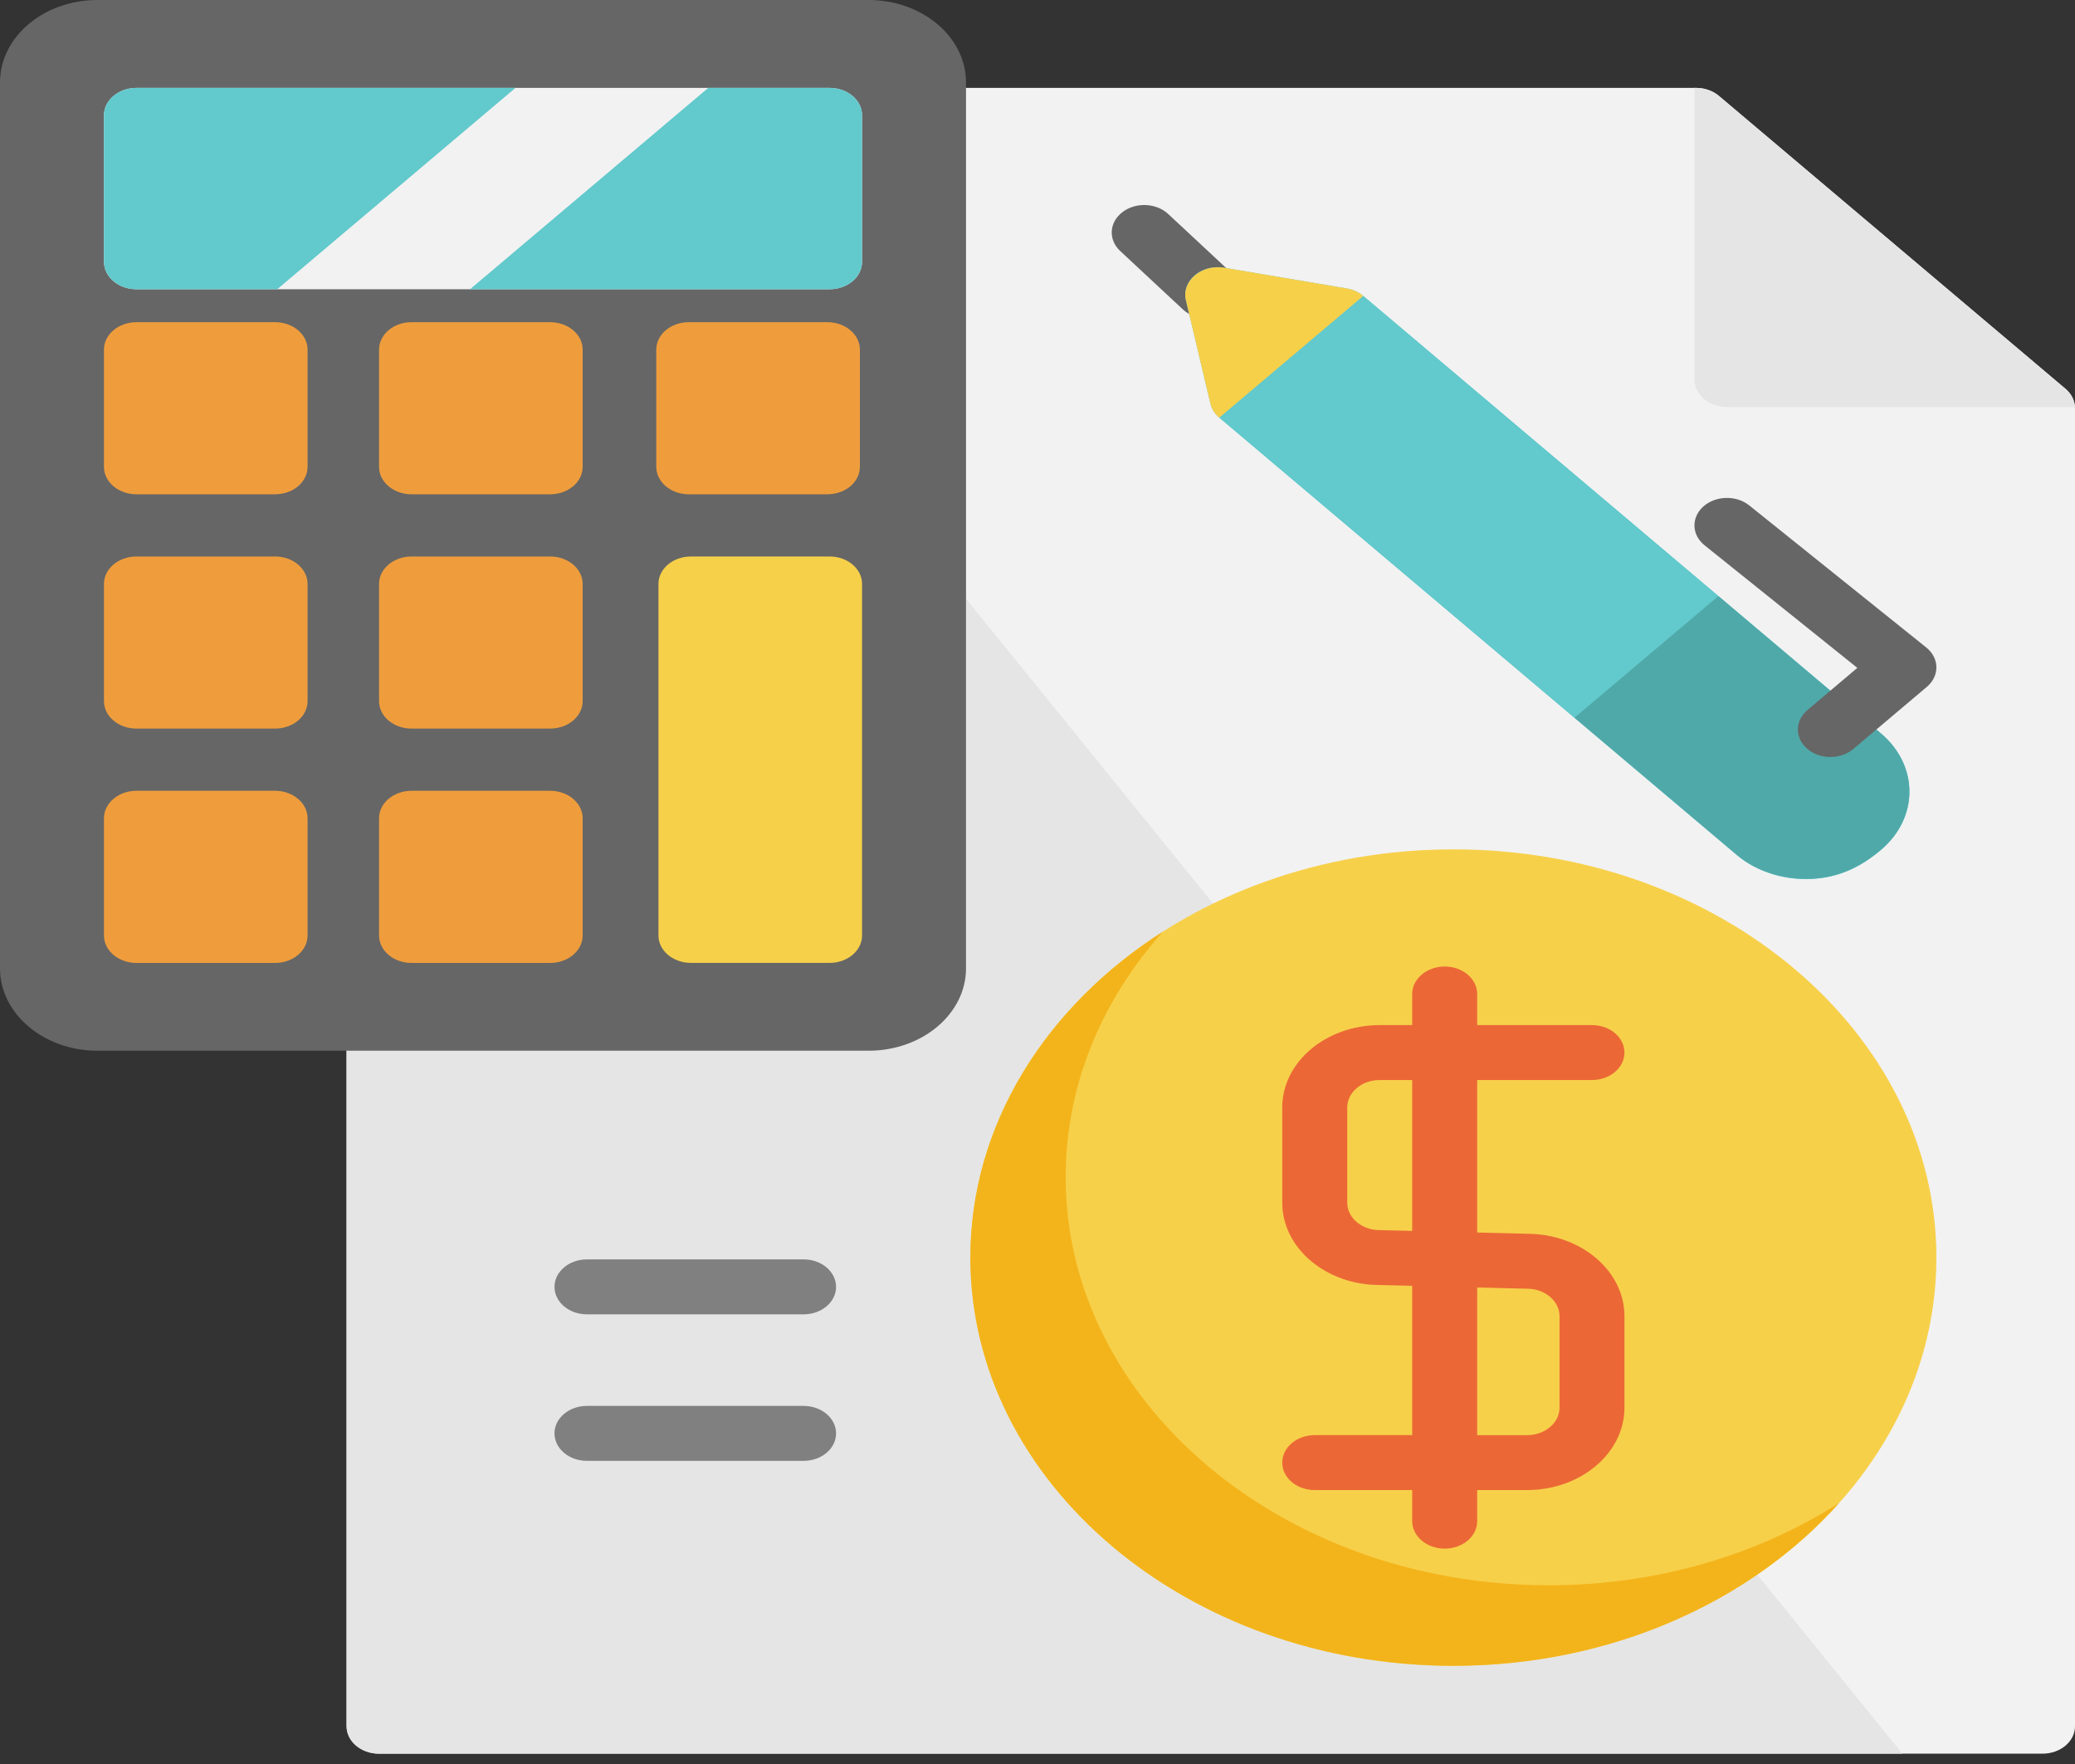 <svg width="40" height="34" viewBox="0 0 40 34" fill="none" xmlns="http://www.w3.org/2000/svg">
<rect x="0" y="0" width="40" height="34" fill="#333333" stroke="none"/>
<path d="M39.817 7.494L33.136 1.849C33.019 1.75 32.859 1.694 32.693 1.694H7.307C6.961 1.694 6.681 1.931 6.681 2.223V33.272C6.681 33.564 6.961 33.801 7.307 33.801H39.374C39.72 33.801 40 33.564 40 33.272V7.868C40 7.728 39.934 7.593 39.817 7.494Z" fill="#F2F2F2"/>
<path d="M39.999 7.845C39.992 7.713 39.927 7.588 39.816 7.494L33.136 1.849C33.018 1.75 32.859 1.694 32.693 1.694H32.665V7.316C32.665 7.608 32.946 7.845 33.292 7.845H39.999V7.845Z" fill="#E5E5E5"/>
<path d="M7.307 1.694C6.961 1.694 6.681 1.931 6.681 2.223V33.272C6.681 33.564 6.961 33.801 7.307 33.801H36.673L10.636 1.694H7.307Z" fill="#E5E5E5"/>
<path d="M16.743 0H1.879C0.843 0 0 0.712 0 1.588V18.665C0 19.54 0.843 20.252 1.879 20.252H16.743C17.779 20.252 18.622 19.54 18.622 18.665V1.588C18.622 0.712 17.779 0 16.743 0Z" fill="#666666"/>
<path d="M28.017 16.371C22.883 16.371 18.706 19.901 18.706 24.239C18.706 28.578 22.883 32.107 28.017 32.107C33.151 32.107 37.328 28.578 37.328 24.239C37.328 19.901 33.151 16.371 28.017 16.371Z" fill="#F7D04A"/>
<path d="M29.854 30.555C24.72 30.555 20.543 27.025 20.543 22.687C20.543 20.913 21.242 19.274 22.418 17.956C20.165 19.394 18.706 21.675 18.706 24.239C18.706 28.578 22.883 32.107 28.017 32.107C31.051 32.107 33.751 30.874 35.452 28.97C33.893 29.964 31.953 30.555 29.854 30.555Z" fill="#F3B41B"/>
<path d="M29.447 23.78L28.476 23.756V20.817H30.689C31.035 20.817 31.315 20.58 31.315 20.288C31.315 19.995 31.035 19.758 30.689 19.758H28.476V19.158C28.476 18.866 28.196 18.629 27.85 18.629C27.504 18.629 27.223 18.866 27.223 19.158V19.758H26.597C25.561 19.758 24.718 20.471 24.718 21.346V23.181C24.718 24.053 25.555 24.764 26.587 24.768L27.223 24.784V27.661H25.344C24.998 27.661 24.718 27.898 24.718 28.191C24.718 28.483 24.998 28.72 25.344 28.72H27.223V29.32C27.223 29.612 27.504 29.849 27.85 29.849C28.196 29.849 28.476 29.612 28.476 29.32V28.72H29.436C30.472 28.72 31.315 28.008 31.315 27.132V25.368C31.315 24.496 30.478 23.785 29.447 23.78ZM26.616 23.71C26.61 23.71 26.603 23.71 26.597 23.71C26.252 23.71 25.971 23.473 25.971 23.181V21.346C25.971 21.054 26.252 20.817 26.597 20.817H27.223V23.725L26.616 23.71ZM30.063 27.132C30.063 27.424 29.782 27.662 29.436 27.662H28.476V24.815L29.418 24.839C29.424 24.839 29.43 24.839 29.436 24.839C29.782 24.839 30.063 25.076 30.063 25.368V27.132Z" fill="#EB6836"/>
<path d="M15.992 1.694H2.63C2.285 1.694 2.004 1.931 2.004 2.223V5.045C2.004 5.338 2.284 5.575 2.63 5.575H15.992C16.338 5.575 16.618 5.338 16.618 5.045V2.223C16.618 1.931 16.338 1.694 15.992 1.694Z" fill="#F2F2F2"/>
<path d="M2.63 1.694C2.285 1.694 2.004 1.931 2.004 2.223V5.045C2.004 5.338 2.284 5.575 2.63 5.575H5.344L9.937 1.694H2.63V1.694Z" fill="#62C9CC"/>
<path d="M15.992 1.694H13.653L9.061 5.575H15.992C16.338 5.575 16.618 5.338 16.618 5.045V2.223C16.618 1.931 16.338 1.694 15.992 1.694Z" fill="#62C9CC"/>
<path d="M5.303 6.21H2.63C2.285 6.21 2.004 6.447 2.004 6.739V8.998C2.004 9.29 2.284 9.527 2.63 9.527H5.303C5.649 9.527 5.929 9.291 5.929 8.998V6.739C5.929 6.447 5.649 6.21 5.303 6.21Z" fill="#EF9D3C"/>
<path d="M10.605 6.21H7.933C7.587 6.21 7.307 6.447 7.307 6.739V8.998C7.307 9.29 7.587 9.527 7.933 9.527H10.605C10.951 9.527 11.232 9.291 11.232 8.998V6.739C11.232 6.447 10.951 6.21 10.605 6.21Z" fill="#EF9D3C"/>
<path d="M5.303 10.726H2.63C2.285 10.726 2.004 10.963 2.004 11.255V13.514C2.004 13.806 2.284 14.043 2.63 14.043H5.303C5.649 14.043 5.929 13.806 5.929 13.514V11.255C5.929 10.963 5.649 10.726 5.303 10.726Z" fill="#EF9D3C"/>
<path d="M10.605 10.726H7.933C7.587 10.726 7.307 10.963 7.307 11.255V13.514C7.307 13.806 7.587 14.043 7.933 14.043H10.605C10.951 14.043 11.232 13.806 11.232 13.514V11.255C11.232 10.963 10.951 10.726 10.605 10.726Z" fill="#EF9D3C"/>
<path d="M5.303 15.242H2.63C2.285 15.242 2.004 15.479 2.004 15.772V18.03C2.004 18.323 2.284 18.56 2.63 18.56H5.303C5.649 18.56 5.929 18.323 5.929 18.03V15.772C5.929 15.479 5.649 15.242 5.303 15.242Z" fill="#EF9D3C"/>
<path d="M10.605 15.242H7.933C7.587 15.242 7.307 15.479 7.307 15.772V18.03C7.307 18.323 7.587 18.56 7.933 18.56H10.605C10.951 18.56 11.232 18.323 11.232 18.03V15.772C11.232 15.479 10.951 15.242 10.605 15.242Z" fill="#EF9D3C"/>
<path d="M15.95 6.21H13.278C12.932 6.21 12.651 6.447 12.651 6.739V8.998C12.651 9.29 12.932 9.527 13.278 9.527H15.95C16.296 9.527 16.576 9.291 16.576 8.998V6.739C16.576 6.447 16.296 6.21 15.95 6.21Z" fill="#EF9D3C"/>
<path d="M15.992 10.726H13.319C12.973 10.726 12.693 10.963 12.693 11.255V18.03C12.693 18.322 12.973 18.559 13.319 18.559H15.992C16.338 18.559 16.618 18.322 16.618 18.03V11.255C16.618 10.963 16.338 10.726 15.992 10.726Z" fill="#F7D04A"/>
<path d="M23.269 6.14C23.099 6.14 22.929 6.081 22.805 5.966L21.593 4.837C21.361 4.62 21.38 4.285 21.637 4.089C21.893 3.892 22.289 3.909 22.521 4.126L23.733 5.255C23.965 5.471 23.946 5.806 23.69 6.003C23.57 6.094 23.419 6.14 23.269 6.14Z" fill="#666666"/>
<path d="M36.259 14.136L26.279 5.703C26.192 5.63 26.081 5.579 25.959 5.559L23.597 5.16C23.392 5.125 23.18 5.179 23.032 5.304C22.884 5.429 22.82 5.609 22.86 5.782L23.333 7.778C23.357 7.881 23.417 7.975 23.504 8.049L33.483 16.481C33.883 16.819 34.453 16.988 35.015 16.936C35.517 16.89 35.91 16.677 36.259 16.381C36.991 15.762 36.991 14.755 36.259 14.136Z" fill="#62C9CC"/>
<path d="M23.504 8.049L30.351 13.835L33.126 11.49L26.279 5.704L23.504 8.049Z" fill="#62C9CC"/>
<path d="M23.597 5.16C23.167 5.087 22.774 5.418 22.86 5.782L23.333 7.779C23.357 7.881 23.417 7.976 23.504 8.05L26.279 5.704C26.192 5.63 26.081 5.579 25.959 5.559L23.597 5.16Z" fill="#F7D04A"/>
<path d="M36.259 14.136L33.126 11.489L30.351 13.834L33.483 16.481C33.876 16.813 34.436 16.975 34.987 16.933C35.5 16.894 35.903 16.682 36.258 16.382C36.991 15.762 36.991 14.755 36.259 14.136Z" fill="#50A9A9"/>
<path d="M35.284 14.591C35.124 14.591 34.964 14.539 34.841 14.435C34.597 14.229 34.597 13.894 34.841 13.687L35.804 12.873L32.859 10.51C32.608 10.309 32.598 9.974 32.836 9.762C33.074 9.55 33.471 9.541 33.721 9.742L37.133 12.48C37.255 12.578 37.326 12.714 37.328 12.857C37.33 13 37.264 13.137 37.145 13.238L35.727 14.436C35.605 14.539 35.444 14.591 35.284 14.591Z" fill="#666666"/>
<path d="M15.491 25.333H11.315C10.969 25.333 10.689 25.096 10.689 24.804C10.689 24.511 10.969 24.274 11.315 24.274H15.491C15.837 24.274 16.117 24.511 16.117 24.804C16.117 25.096 15.837 25.333 15.491 25.333Z" fill="#808080"/>
<path d="M15.491 28.157H11.315C10.969 28.157 10.689 27.92 10.689 27.627C10.689 27.335 10.969 27.098 11.315 27.098H15.491C15.837 27.098 16.117 27.335 16.117 27.627C16.117 27.92 15.837 28.157 15.491 28.157Z" fill="#808080"/>
</svg>
